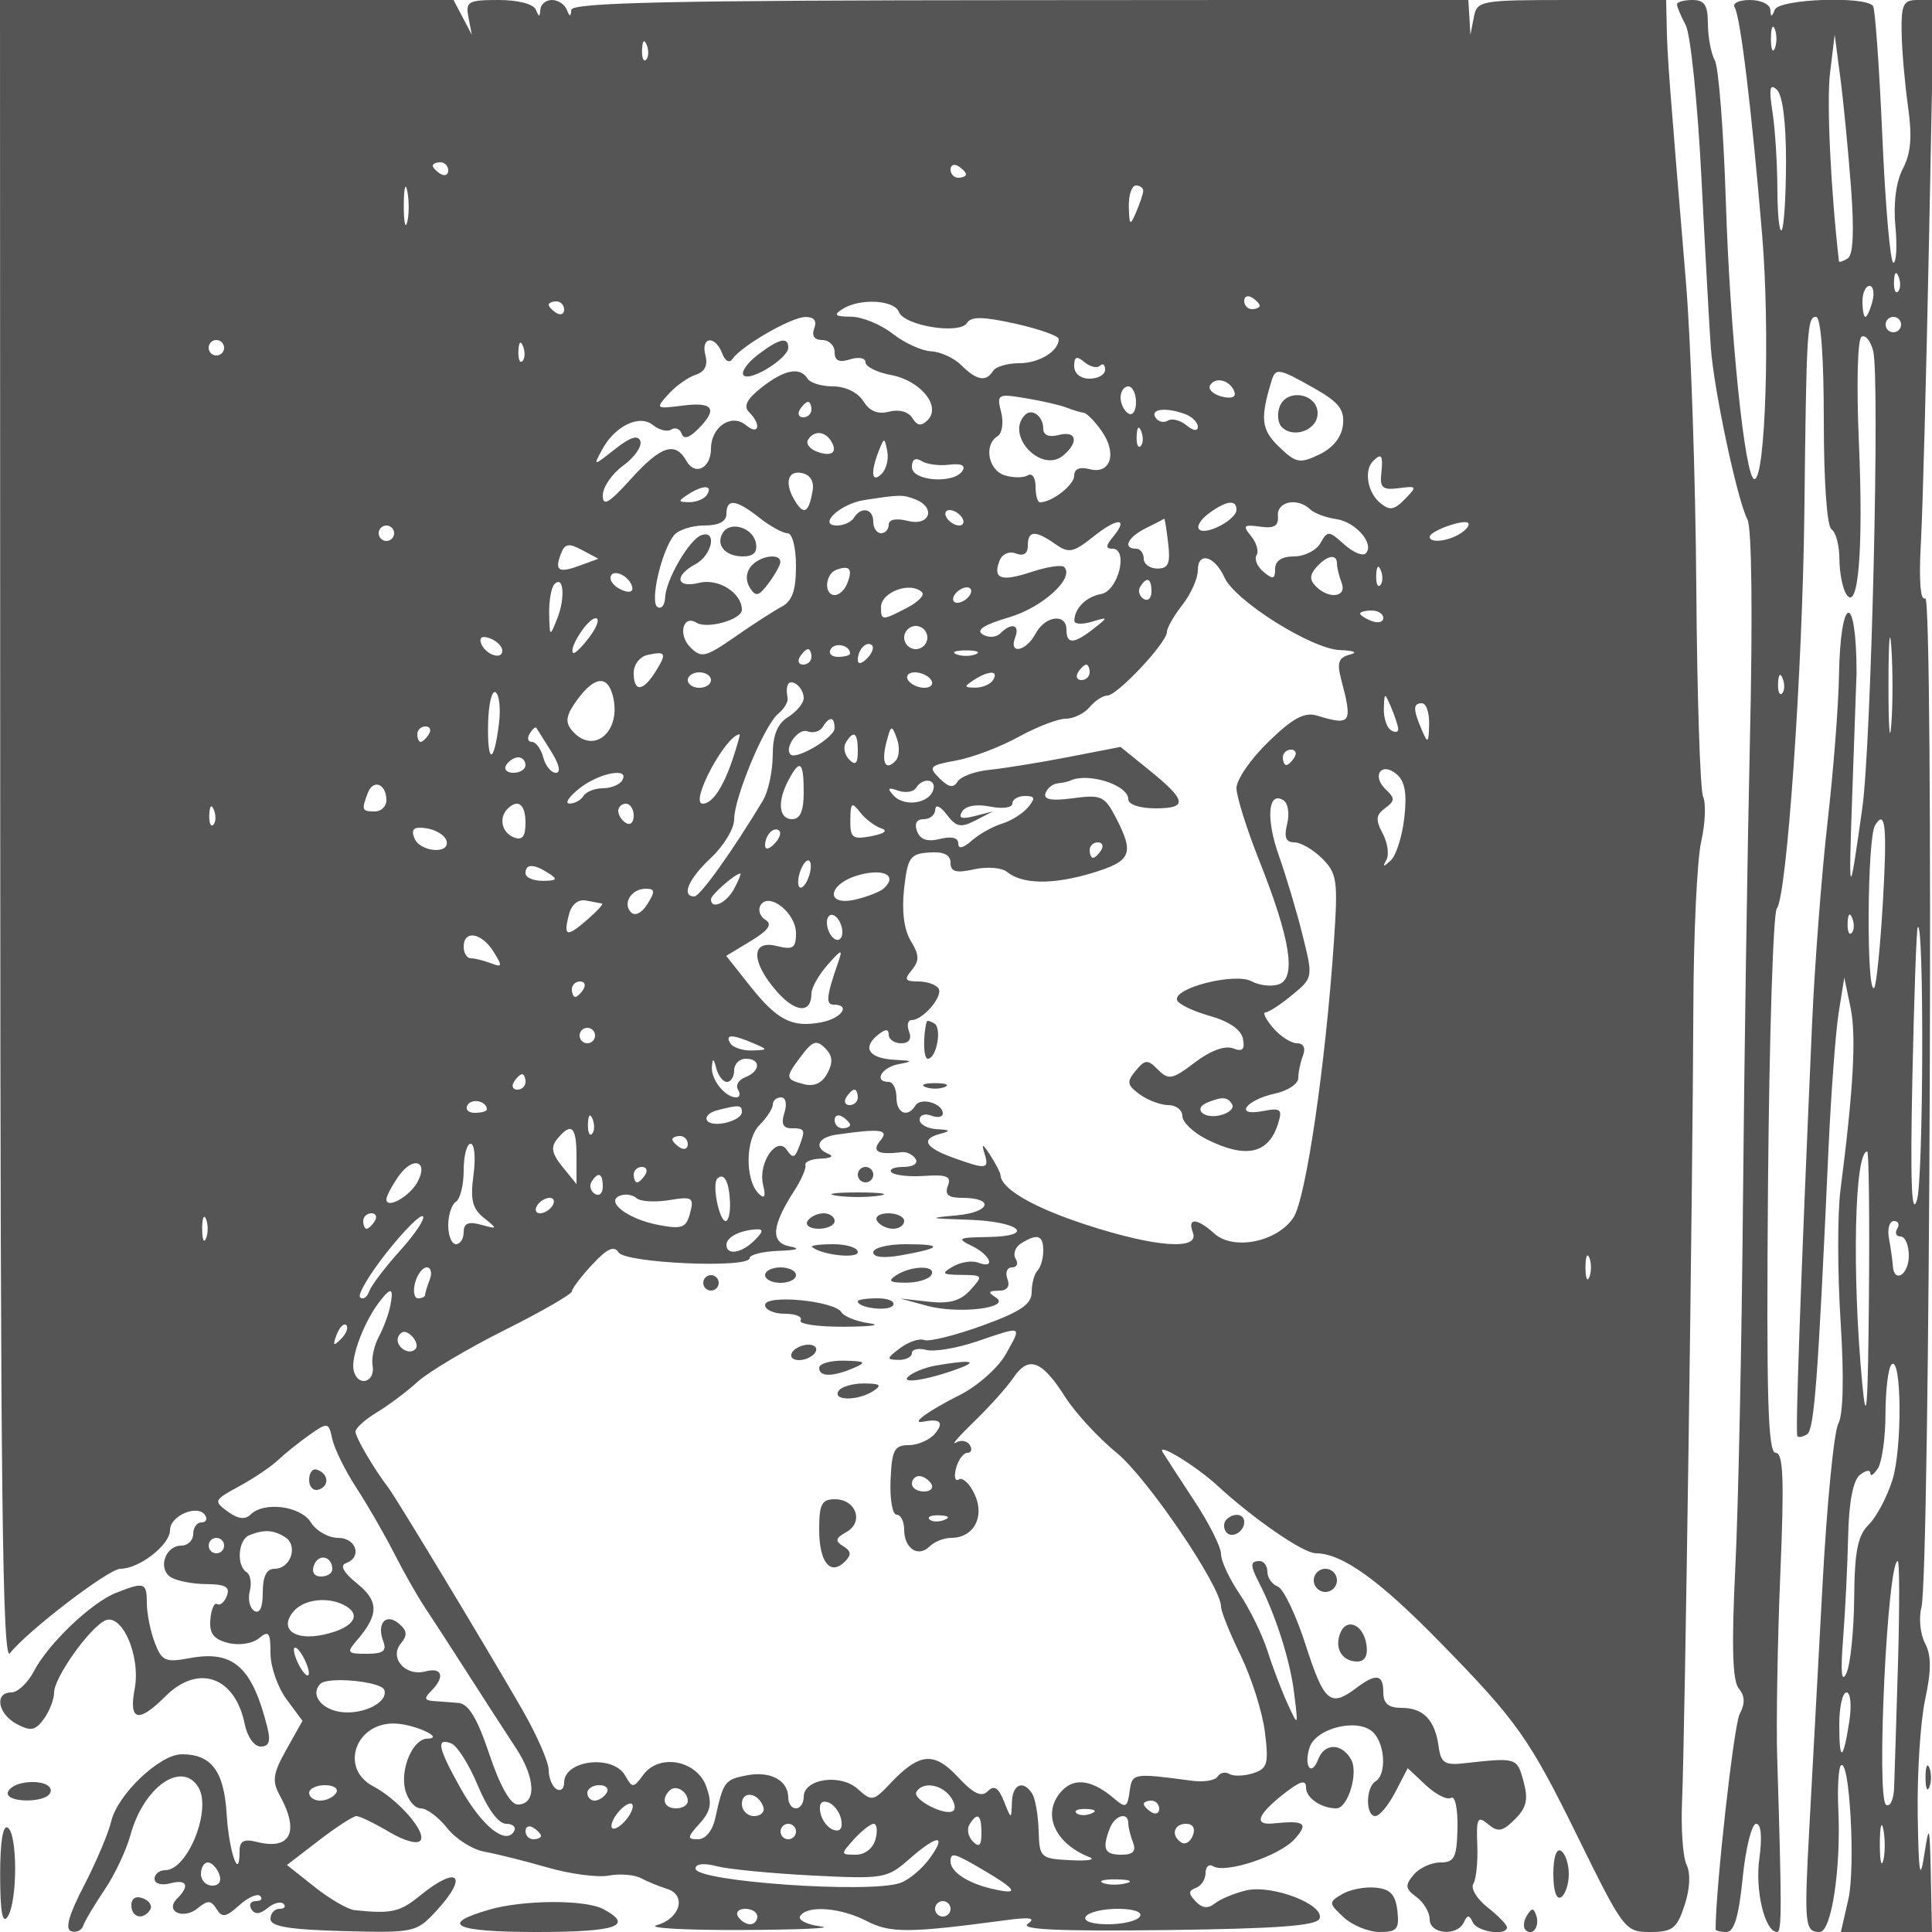 <svg xmlns="http://www.w3.org/2000/svg" version="1.0" width="250" height="250" viewBox="0 0 250 250" preserveAspectRatio="xMidYMid meet">
<g transform="translate(0,250) scale(0.01,-0.01)" fill="#555555" stroke="none">
<path d="M3 14225 c3 -8489 29 -10742 125 -10619 225 288 1278 1094 1429 1094 245 0 643 310 643 500 0 189 363 341 456 191 31 -50 8 -91 -50 -91 -58 0 -106 -67 -106 -150 0 -82 -69 -150 -153 -150 -209 0 -309 -299 -137 -409 77 -48 285 -89 462 -89 244 -2 308 -38 264 -151 -31 -83 -88 -131 -125 -108 -38 24 -78 -66 -89 -199 -15 -182 42 -256 231 -304 142 -35 313 -9 398 61 127 105 149 76 149 -193 0 -174 93 -442 207 -596 l207 -280 -208 -371 c-174 -310 -188 -407 -87 -591 260 -472 143 -714 -293 -605 -171 43 -226 14 -226 -121 0 -401 -138 -3 -167 482 -34 556 -197 774 -580 774 -284 0 -829 -517 -913 -865 -37 -157 -196 -532 -353 -835 -195 -374 -248 -563 -167 -590 66 -22 137 10 157 72 21 61 144 269 274 461 131 192 283 513 338 715 171 619 661 964 877 617 178 -286 -136 -1075 -428 -1075 -76 0 -138 -50 -138 -112 0 -62 88 -88 200 -59 220 58 260 -29 91 -198 -165 -165 84 -277 271 -121 125 104 169 101 240 -12 71 -116 121 -108 293 47 113 103 236 157 272 121 37 -36 11 -66 -56 -66 -68 0 -94 -47 -58 -105 44 -71 111 -67 208 14 79 66 173 91 208 55 35 -35 12 -64 -52 -64 -65 0 -117 -59 -117 -131 0 -98 243 -138 940 -157 916 -24 947 -18 1200 255 432 466 288 606 -207 202 -259 -212 -371 -236 -844 -186 -89 9 -322 145 -519 301 l-357 283 412 317 c226 174 446 316 487 316 42 0 233 -92 423 -205 206 -121 372 -165 408 -107 71 115 -295 530 -618 700 -427 226 -231 813 270 810 253 -1 676 -193 434 -196 -186 -3 -353 -391 -286 -661 34 -133 124 -241 202 -241 77 0 231 -115 341 -255 111 -141 328 -278 483 -306 154 -28 522 -119 815 -204 294 -85 651 -132 794 -105 142 27 329 12 415 -33 86 -45 239 -108 339 -139 256 -80 170 -385 -133 -469 -137 -38 359 -66 1101 -63 743 3 1203 24 1023 46 -180 23 -301 83 -269 134 89 144 522 112 863 -65 303 -157 548 -155 1783 10 331 45 410 33 300 -45 -107 -75 406 -98 1792 -81 1458 19 1952 56 1984 151 60 183 -620 441 -952 362 -151 -36 -332 -111 -403 -168 -90 -71 -166 -63 -250 27 -95 100 -94 138 4 174 69 25 125 112 125 193 0 81 44 121 98 87 159 -98 856 132 1052 349 188 208 136 247 -275 205 -254 -26 -206 112 131 378 220 173 294 195 294 85 0 -133 198 -268 392 -268 150 0 289 458 192 631 -120 215 -344 218 -426 5 -88 -231 -190 -95 -113 150 79 247 601 383 809 211 166 -138 196 -554 46 -647 -129 -79 -131 -450 -3 -450 54 0 170 140 258 310 l161 310 234 -220 c130 -122 277 -195 327 -164 51 31 88 -141 83 -390 -9 -385 -39 -446 -223 -446 -117 0 -273 -72 -346 -161 -113 -136 -107 -180 38 -286 94 -69 171 -199 171 -289 0 -193 355 -224 442 -39 46 100 70 100 116 0 58 -124 442 -180 442 -64 0 33 -113 149 -251 258 -138 108 -221 246 -184 305 37 59 60 286 51 504 -14 347 4 380 140 267 129 -107 187 -96 347 64 152 151 175 256 111 492 -84 307 -88 308 -764 233 -255 -29 -305 3 -334 216 -48 344 -197 500 -478 500 -171 0 -238 56 -238 200 0 238 -93 252 -356 53 -329 -248 -411 -178 -647 556 -125 390 -288 732 -362 761 -74 28 -135 114 -135 191 0 76 -45 139 -100 139 -123 0 -125 -54 -10 -276 214 -416 404 -1007 455 -1424 56 -447 55 -448 -82 -150 -76 165 -194 474 -261 686 -68 212 -231 545 -362 739 -132 194 -240 426 -240 516 0 90 -154 397 -342 682 -188 286 -373 571 -412 634 -86 139 427 -173 704 -428 477 -439 1114 -877 1276 -878 343 -2 821 -345 1623 -1167 985 -1008 1140 -1228 1770 -2509 590 -1199 610 -1225 934 -1225 289 0 346 44 445 345 70 211 80 415 26 525 -48 99 -74 473 -58 830 36 809 138 7949 146 10267 3 944 48 1907 101 2141 53 234 64 497 25 584 -38 87 -78 1306 -88 2708 -10 1403 -70 3180 -134 3950 -221 2653 -239 2901 -248 3275 l-8 375 -1223 0 c-1189 0 -1224 -6 -1266 -225 l-44 -225 -13 226 -14 226 -5800 -4 c-4500 -2 -5802 -31 -5808 -126 -6 -93 -20 -93 -58 3 -28 69 -114 125 -192 125 -78 0 -146 -56 -150 -125 -6 -100 -18 -100 -58 0 -30 73 -231 125 -483 125 -394 0 -428 -20 -389 -225 l43 -225 -118 225 -118 225 -2934 0 -2935 0 3 -10775z m8357 10002 c-33 -33 -56 26 -52 131 5 117 28 141 60 61 29 -72 26 -159 -8 -192z m-2560 -1433 c0 -58 -45 -78 -100 -44 -55 34 -100 82 -100 106 0 24 45 44 100 44 55 0 100 -48 100 -106z m6700 -50 c0 -24 -45 -44 -100 -44 -55 0 -100 48 -100 106 0 58 45 78 100 44 55 -34 100 -82 100 -106z m-7231 -620 c-25 -96 -45 6 -44 226 1 220 22 298 46 174 24 -125 23 -305 -2 -400z m9524 401 c-4 -41 -46 -165 -93 -275 -76 -177 -87 -169 -93 75 -4 151 38 275 93 275 55 0 97 -34 93 -75z m1507 -1481 c0 -24 -45 -44 -100 -44 -55 0 -100 48 -100 106 0 58 45 78 100 44 55 -34 100 -82 100 -106z m-9000 -50 c0 -58 -45 -78 -100 -44 -55 34 -100 82 -100 106 0 24 45 44 100 44 55 0 100 -48 100 -106z m4331 -30 c68 -179 787 -296 882 -143 53 86 211 83 629 -10 307 -69 558 -158 558 -198 0 -158 -254 -313 -514 -313 -151 0 -302 -45 -336 -100 -90 -145 -212 -123 -408 72 -95 95 -272 177 -394 182 -121 6 -345 108 -498 228 -152 120 -395 219 -538 220 -206 1 -230 22 -112 98 221 143 671 121 731 -36z m-1095 -214 c-36 -95 2 -150 103 -150 89 0 161 -71 161 -157 0 -111 58 -138 200 -93 111 35 200 18 200 -39 0 -56 149 -130 331 -164 381 -72 652 -404 473 -583 -83 -83 -135 -76 -198 26 -51 83 -173 116 -300 83 -146 -38 -253 5 -334 135 -70 112 -232 192 -390 192 -149 0 -298 45 -332 100 -97 157 -300 118 -594 -113 -192 -151 -239 -244 -163 -320 164 -164 127 -308 -43 -167 -186 154 -450 -25 -450 -306 0 -253 -207 -356 -318 -158 -144 257 -330 196 -720 -236 -285 -315 -362 -359 -362 -209 0 106 119 279 264 384 145 106 245 248 222 316 -28 85 -129 54 -326 -101 -284 -224 -285 -224 -170 -10 165 309 487 464 662 318 77 -63 182 -89 235 -56 53 33 113 8 134 -55 25 -74 97 -54 208 57 264 263 205 359 -192 308 -354 -45 -358 -41 -187 148 97 107 256 220 353 251 117 37 159 122 125 252 -63 242 125 263 217 25 39 -103 94 -131 135 -71 118 170 760 540 942 541 112 1 152 -50 114 -148z m-7636 -250 c0 -55 -45 -100 -100 -100 -55 0 -100 45 -100 100 0 55 45 100 100 100 55 0 100 -45 100 -100z m3860 -173 c-33 -33 -56 26 -52 131 5 117 28 141 60 61 29 -72 26 -159 -8 -192z m7474 -59 c36 36 66 13 66 -51 0 -64 -90 -117 -200 -117 -118 0 -200 67 -200 162 0 125 31 137 134 51 74 -61 164 -82 200 -45z m2774 -293 c317 -180 392 -275 370 -474 -18 -159 -130 -298 -306 -382 -253 -121 -302 -112 -521 99 -231 222 -247 365 -96 857 52 168 92 161 553 -100z m-1034 -48 c23 -68 -43 -90 -167 -58 -113 30 -179 96 -147 148 72 115 264 60 314 -90z m-1274 -133 c0 -113 -45 -178 -100 -144 -55 34 -100 127 -100 206 0 79 45 144 100 144 55 0 100 -93 100 -206z m-900 -68 c82 -32 183 -63 223 -67 40 -5 146 -112 234 -239 202 -288 114 -562 -158 -491 -127 34 -199 3 -199 -85 0 -120 -288 -344 -443 -344 -32 0 -57 93 -57 206 0 113 -45 178 -101 143 -55 -34 -190 -33 -300 1 -212 68 -271 394 -91 505 60 37 81 176 47 311 -59 234 -46 242 317 181 208 -34 446 -89 528 -121z m-3300 -26 c0 -55 -48 -100 -106 -100 -58 0 -78 45 -44 100 34 55 82 100 106 100 24 0 44 -45 44 -100z m4842 -61 c87 -33 158 -106 158 -162 0 -60 -60 -52 -146 19 -80 67 -189 94 -243 61 -53 -33 -125 -15 -160 41 -70 113 145 135 391 41z m-582 -412 c-33 -33 -56 26 -52 131 5 117 28 141 60 61 29 -72 26 -159 -8 -192z m-4006 66 c92 -148 6 -210 -189 -135 -90 35 -139 103 -109 152 75 122 218 113 298 -17z m655 -424 c-130 -130 -148 15 -37 298 70 176 73 176 109 -3 21 -102 -11 -234 -72 -295z m877 118 c150 19 212 -9 169 -78 -108 -175 -655 -135 -655 47 0 99 45 128 125 78 69 -43 231 -64 361 -47z m5588 -112 c-20 -187 18 -219 226 -192 236 31 241 24 80 -141 -141 -145 -197 -153 -325 -46 -159 132 -207 419 -88 537 110 111 132 78 107 -158z m-7359 -229 c-48 -273 -110 -315 -219 -143 -149 235 -111 415 79 376 111 -23 162 -108 140 -233z m-1365 -46 c-34 -55 -138 -99 -231 -98 -146 1 -148 14 -19 98 196 127 328 127 250 0z m2692 -61 c273 -105 192 -351 -92 -280 -154 39 -250 20 -250 -48 0 -61 -45 -111 -100 -111 -55 0 -100 68 -100 150 0 170 -157 201 -250 50 -34 -55 -132 -100 -218 -100 -260 0 40 282 350 329 468 72 499 72 660 10z m-2015 -239 c140 -110 304 -200 364 -200 62 0 109 -185 109 -426 0 -314 -49 -453 -186 -525 -103 -55 -375 -230 -605 -391 -381 -264 -433 -277 -576 -134 -162 162 -96 427 80 318 139 -86 587 41 587 167 0 219 -305 412 -553 349 -297 -74 -329 91 -47 242 213 114 283 444 79 376 -157 -52 -462 -575 -472 -807 -4 -99 -48 -155 -99 -124 -102 63 51 729 215 930 56 69 231 125 389 125 189 0 288 51 288 150 0 203 124 189 427 -50z m6173 104 c0 -129 -399 -338 -483 -254 -37 37 21 130 127 208 226 165 356 182 356 46z m955 4 c52 -50 203 -106 335 -125 253 -35 502 -324 382 -444 -39 -39 -165 14 -280 118 -196 177 -214 178 -305 16 -53 -95 -207 -173 -342 -173 -159 0 -245 -57 -245 -162 0 -133 -27 -140 -149 -39 -82 68 -123 166 -91 217 31 51 -1 163 -72 248 -111 134 -95 151 117 121 184 -26 242 9 231 140 -15 187 256 241 419 83z m-4505 -108 c34 -55 17 -100 -38 -100 -55 0 -128 45 -162 100 -34 55 -17 100 38 100 55 0 128 -45 162 -100z m1952 -248 c-94 -113 -96 -152 -8 -152 212 0 77 -544 -144 -586 -196 -36 -345 -184 -348 -346 -1 -45 99 -51 223 -14 221 66 222 64 25 -90 -254 -200 -350 -203 -350 -14 0 218 -275 184 -400 -50 -124 -231 -350 -274 -264 -50 65 169 -46 200 -192 54 -53 -53 -156 -59 -229 -13 -90 56 18 126 340 220 435 128 856 511 715 652 -31 31 -220 3 -420 -63 -396 -131 -507 -92 -416 144 34 88 124 128 212 94 99 -38 154 -2 154 101 0 198 95 203 354 22 176 -124 233 -113 494 95 314 251 463 249 254 -4z m714 -81 c31 -262 3 -328 -139 -328 -97 0 -177 58 -177 128 0 71 -45 129 -100 129 -177 0 -107 149 125 264 124 61 231 117 239 124 8 6 31 -136 52 -317z m3781 125 c-161 -102 -397 -127 -397 -43 0 75 440 233 497 180 26 -24 -19 -86 -100 -137z m-13797 4 c0 -55 -45 -100 -100 -100 -55 0 -100 45 -100 100 0 55 45 100 100 100 55 0 100 -45 100 -100z m2407 -417 c-279 -103 -334 -70 -249 151 50 132 102 141 273 49 l212 -113 -236 -87z m8338 -156 c137 -303 1127 -925 1494 -939 185 -7 237 -30 127 -59 -144 -37 -168 -103 -113 -313 153 -578 132 -610 -314 -475 -159 48 -312 -35 -625 -339 -228 -221 -414 -491 -414 -599 0 -109 134 -536 299 -950 397 -1000 477 -1502 254 -1588 -92 -35 -253 -19 -357 37 -216 116 -1018 -87 -965 -244 17 -51 208 -143 424 -204 250 -70 406 -178 429 -297 27 -139 -6 -170 -131 -122 -102 39 -294 -32 -491 -183 -291 -221 -340 -231 -477 -94 -136 136 -166 135 -290 -14 -119 -143 -111 -185 53 -305 105 -76 272 -139 371 -139 100 0 181 -64 181 -143 0 -78 142 -213 315 -300 509 -254 801 -189 924 205 58 186 34 205 -201 160 -375 -71 -220 144 163 228 165 36 299 126 299 200 0 73 27 205 61 292 37 97 7 158 -78 158 -76 0 -216 90 -310 200 -94 110 -138 200 -97 200 41 1 196 102 345 225 271 224 271 227 134 775 -75 303 -213 765 -306 1027 -171 482 -141 842 58 718 60 -37 82 -174 49 -306 -43 -173 -18 -239 92 -239 84 0 247 -95 362 -210 192 -192 205 -286 151 -1075 -109 -1598 -362 -3323 -523 -3569 -207 -316 -777 -432 -1025 -208 -224 203 -352 208 -277 12 90 -233 -487 -190 -1382 102 -681 222 -1099 464 -1107 641 -1 31 -61 147 -132 257 -100 154 -117 159 -76 25 65 -207 28 -212 -407 -55 -368 133 -423 242 -157 311 132 34 119 49 -50 57 -124 7 -225 62 -225 123 0 61 68 84 150 53 83 -32 150 -19 150 28 0 130 -285 213 -353 104 -102 -166 -247 -104 -247 104 0 110 -45 200 -100 200 -197 0 -95 187 125 229 197 38 192 45 -44 57 -331 17 -428 150 -230 315 103 86 149 89 149 11 0 -61 72 -112 161 -112 101 0 139 55 103 150 -32 83 -17 150 32 150 147 0 411 309 349 408 -31 51 -150 92 -263 92 -172 0 -186 25 -82 149 99 120 96 195 -14 375 -88 145 -119 388 -87 676 46 406 78 452 326 469 187 13 275 -30 275 -133 0 -117 70 -137 304 -85 167 37 359 22 425 -32 198 -163 591 -169 1096 -18 516 155 557 249 316 716 -146 282 -191 303 -555 254 -276 -37 -385 -18 -358 63 21 64 91 122 155 129 65 6 140 23 167 36 231 109 750 -57 750 -240 0 -69 146 -119 352 -119 422 0 405 102 -83 496 l-369 299 -675 -131 c-371 -72 -829 -146 -1017 -165 -189 -18 -376 -87 -416 -152 -55 -88 -116 -77 -235 42 -148 148 -131 167 216 230 207 37 570 175 806 305 235 130 511 236 612 236 102 0 241 68 309 150 68 82 172 150 230 150 128 0 770 685 770 822 0 53 90 211 200 351 110 140 200 342 200 449 0 246 218 185 345 -95z m1455 181 c0 -50 27 -163 61 -250 71 -185 -162 -217 -333 -46 -84 84 -82 148 5 247 137 156 267 180 267 49z m-6335 -254 c-32 -85 -105 -154 -162 -154 -146 0 -128 274 22 328 170 61 211 10 140 -174z m6895 -27 c-33 -33 -56 26 -52 131 5 117 28 141 60 61 29 -72 26 -159 -8 -192z m-9683 -8 c24 -73 -21 -96 -119 -58 -87 33 -158 104 -158 158 0 131 227 49 277 -100z m-967 -425 c-95 -239 -97 -237 -104 64 -3 170 28 343 69 384 119 120 142 -180 35 -448z m7690 350 c0 -86 -46 -128 -102 -93 -56 35 -75 105 -44 156 86 139 146 113 146 -63z m-2968 -9 c36 -36 -52 -126 -195 -200 -323 -168 -337 -167 -337 7 0 199 386 339 532 193z m618 -35 c-34 -55 -107 -100 -162 -100 -55 0 -72 45 -38 100 34 55 107 100 162 100 55 0 72 -45 38 -100z m5350 -297 c0 -53 -67 -71 -150 -39 -82 31 -150 75 -150 97 0 21 68 39 150 39 83 0 150 -44 150 -97z m-10270 -243 c-99 -132 -195 -226 -213 -209 -63 60 190 449 291 449 56 0 20 -108 -78 -240z m4370 -10 c0 -82 -67 -150 -150 -150 -82 0 -150 68 -150 150 0 83 68 150 150 150 83 0 150 -67 150 -150z m-5500 -169 c0 -131 -227 -49 -277 100 -24 73 21 96 119 58 87 -33 158 -104 158 -158z m4500 -37 c0 -24 -70 -44 -156 -44 -86 0 -128 46 -93 102 57 92 249 48 249 -58z m218 -66 c-71 -71 -118 -77 -118 -15 0 134 118 252 185 185 28 -28 -2 -105 -67 -170z m-2735 -168 c-164 -262 -283 -269 -283 -17 0 106 79 210 175 231 243 54 258 26 108 -214z m2017 190 c0 -55 -48 -100 -106 -100 -58 0 -78 45 -44 100 34 55 82 100 106 100 24 0 44 -45 44 -100z m2125 34 c-69 -28 -181 -28 -250 0 -69 28 -12 50 125 50 138 0 194 -22 125 -50z m1475 -234 c0 -55 -48 -100 -106 -100 -58 0 -78 45 -44 100 34 55 82 100 106 100 24 0 44 -45 44 -100z m-4900 -100 c0 -55 -67 -100 -150 -100 -82 0 -150 45 -150 100 0 55 68 100 150 100 83 0 150 -45 150 -100z m2850 0 c34 -55 -6 -100 -88 -100 -83 0 -178 45 -212 100 -34 55 6 100 88 100 83 0 178 -45 212 -100z m800 0 c-34 -55 -138 -99 -231 -98 -146 1 -148 14 -19 98 196 127 328 127 250 0z m-4921 -200 c122 -467 -253 -783 -531 -448 -88 107 -72 196 69 390 222 305 392 327 462 58z m2471 -32 c0 -66 -90 -176 -200 -245 -142 -88 -200 -234 -201 -499 -1 -206 -58 -467 -125 -580 -392 -652 -815 -1244 -889 -1244 -174 0 -76 228 215 500 165 154 300 378 300 497 0 280 391 1220 570 1367 75 62 130 152 122 200 -32 174 10 246 108 186 55 -34 100 -116 100 -182z m-3944 -334 c-65 -528 -151 -527 -140 1 5 254 49 437 97 407 48 -30 68 -214 43 -408z m11637 -65 c4 -44 -38 -53 -93 -19 -55 34 -97 160 -93 281 7 211 10 212 93 19 47 -110 89 -236 93 -281z m400 56 c-6 -244 -17 -252 -93 -75 -117 273 -117 350 0 350 55 0 97 -124 93 -275z m-7694 -50 c-1 -118 -495 -412 -569 -338 -87 87 101 345 218 300 73 -28 161 -3 198 56 88 143 154 135 153 -18z m-5249 -75 c-34 -55 -82 -100 -106 -100 -24 0 -44 45 -44 100 0 55 48 100 106 100 58 0 78 -45 44 -100z m1583 -225 c104 -166 128 -275 60 -275 -61 0 -135 90 -164 200 -29 110 -95 200 -147 200 -51 0 -64 48 -28 107 36 58 75 92 86 75 11 -18 98 -156 193 -307z m4457 -118 c-132 -142 -189 -26 -119 242 58 222 68 226 134 46 40 -107 33 -237 -15 -288z m-2110 18 c-122 -365 -264 -575 -387 -575 -176 0 294 884 477 898 11 1 -30 -144 -90 -323z m1620 105 c0 -162 -30 -190 -111 -109 -61 61 -81 160 -44 220 103 168 155 130 155 -111z m5650 -80 c-34 -55 -82 -100 -106 -100 -24 0 -44 45 -44 100 0 55 48 100 106 100 58 0 78 -45 44 -100z m-9950 -100 c0 -55 -70 -100 -156 -100 -86 0 -128 45 -94 100 34 55 104 100 156 100 52 0 94 -45 94 -100z m3600 -350 c0 -244 -45 -350 -150 -350 -174 0 -195 229 -46 507 148 278 196 240 196 -157z m7772 -330 c-27 -240 -106 -490 -175 -554 -97 -89 -110 -87 -57 7 38 68 16 221 -48 342 -95 177 -88 240 32 328 127 93 129 129 10 239 -189 177 -62 366 136 202 109 -91 138 -248 102 -564z m-10122 480 c-34 -55 -146 -100 -250 -100 -104 0 -216 -45 -250 -100 -34 -55 -115 -99 -181 -98 -65 1 -6 90 131 198 259 203 658 275 550 100z m-3050 -256 c0 -79 -67 -144 -150 -144 -168 0 -175 18 -90 241 71 183 240 115 240 -97z m7075 131 c-58 -175 -374 -218 -511 -70 -88 96 -75 111 58 64 94 -33 198 -17 231 35 87 141 271 117 222 -29z m1228 -221 c-66 -80 -218 -176 -337 -212 -119 -36 -295 -135 -391 -219 -113 -100 -175 -113 -175 -37 0 74 -88 96 -236 58 -163 -40 -256 -10 -297 99 -38 99 -6 157 86 157 81 0 148 56 150 125 2 71 66 43 148 -66 122 -161 181 -173 372 -75 l227 117 -238 -61 c-170 -44 -216 -27 -162 59 45 74 187 99 362 64 160 -32 288 -15 288 40 0 53 73 97 162 97 131 0 139 -28 41 -146z m-10543 -227 c-33 -33 -56 26 -52 131 5 117 28 141 60 61 29 -72 26 -159 -8 -192z m4040 26 c0 -178 -42 -231 -150 -189 -156 60 -199 253 -83 369 135 136 233 60 233 -180z m1400 91 c0 -86 -45 -128 -100 -94 -55 34 -100 104 -100 156 0 52 45 94 100 94 55 0 100 -70 100 -156z m3200 -161 c95 -32 48 -69 -125 -103 -244 -46 -275 -23 -272 209 3 226 20 239 125 102 67 -87 190 -181 272 -208z m-5624 -158 c60 -185 -344 -154 -415 32 -45 117 -5 149 157 125 119 -18 235 -88 258 -157z m4242 -47 c-71 -71 -118 -77 -118 -15 0 134 118 252 185 185 28 -28 -2 -105 -67 -170z m4232 -78 c-34 -55 -82 -100 -106 -100 -24 0 -44 45 -44 100 0 55 48 100 106 100 58 0 78 -45 44 -100z m-3790 -360 c-36 -93 -87 -146 -115 -119 -27 28 -21 126 15 219 36 93 87 146 115 119 27 -28 21 -126 -15 -219z m-3360 60 c121 -78 107 -97 -75 -98 -124 -1 -225 43 -225 98 0 125 106 125 300 0z m4336 -196 c-47 -43 -210 -107 -361 -143 -411 -97 -363 210 50 319 319 85 491 -13 311 -176z m-1936 -4 c-100 -187 -300 -278 -300 -136 0 57 305 325 379 333 15 2 -20 -87 -79 -197z m-1122 -198 c-71 -115 -160 -160 -212 -108 -115 115 4 306 191 306 119 0 123 -35 21 -198z m-588 6 c22 -5 -63 -98 -191 -209 -268 -233 -312 -220 -236 70 33 128 120 198 221 178 91 -17 184 -35 206 -39z m2510 -384 c0 -193 -38 -218 -250 -165 -336 84 -334 -206 3 -590 243 -276 447 -287 447 -24 0 73 94 239 208 369 182 206 200 210 139 36 -154 -442 -165 -550 -59 -550 226 0 103 -178 -157 -228 -381 -73 -570 23 -924 468 l-310 391 319 193 c230 140 282 216 188 274 -71 44 -99 129 -62 189 109 176 458 -101 458 -363z m600 14 c0 -82 -45 -122 -100 -88 -55 34 -100 129 -100 212 0 82 45 122 100 88 55 -34 100 -129 100 -212z m-4514 -252 c118 -190 115 -208 -34 -150 -93 35 -210 64 -260 64 -51 0 -92 68 -92 150 0 221 232 182 386 -64z m1164 -486 c-34 -55 -82 -100 -106 -100 -24 0 -44 45 -44 100 0 55 48 100 106 100 58 0 78 -45 44 -100z m150 -600 c0 -55 -45 -100 -100 -100 -55 0 -100 45 -100 100 0 55 45 100 100 100 55 0 100 -45 100 -100z m2050 -100 c193 -83 192 -86 -19 -93 -121 -4 -247 38 -281 93 -73 118 25 118 300 0z m956 -389 c-69 -128 -171 -175 -305 -140 -244 64 -246 82 -29 370 143 190 195 206 305 96 97 -97 105 -184 29 -326z m-1299 -111 c51 0 93 68 93 150 0 83 68 150 150 150 197 0 193 -162 -6 -239 -86 -33 -129 -105 -94 -160 34 -56 23 -101 -24 -101 -143 0 -327 230 -314 395 9 119 22 114 57 -20 25 -96 87 -175 138 -175z m-2607 0 c0 -55 -48 -100 -106 -100 -58 0 -78 45 -44 100 34 55 82 100 106 100 24 0 44 -45 44 -100z m4300 -200 c0 -55 -48 -100 -106 -100 -58 0 -78 45 -44 100 34 55 82 100 106 100 24 0 44 -45 44 -100z m-4800 -156 c0 -24 -70 -44 -156 -44 -86 0 -128 46 -93 102 57 92 249 48 249 -58z m3850 -44 c-45 -142 -18 -200 93 -200 177 0 183 -17 93 -250 -51 -134 -81 -140 -152 -33 -129 196 -378 -163 -310 -447 37 -152 21 -189 -52 -120 -183 174 -180 706 6 892 94 95 172 214 172 265 0 51 48 93 107 93 61 0 79 -85 43 -200z m5793 111 c30 -48 -35 -112 -144 -140 -221 -58 -372 83 -175 163 195 78 260 73 319 -23z m-6343 -99 c0 -120 -387 -214 -451 -110 -28 45 28 104 125 129 289 75 326 73 326 -19z m-1940 -285 c-33 -33 -56 26 -52 131 5 117 28 141 60 61 29 -72 26 -159 -8 -192z m3340 117 c0 -24 -45 -44 -100 -44 -55 0 -100 48 -100 106 0 58 45 78 100 44 55 -34 100 -82 100 -106z m-3540 -405 l0 -361 -182 224 c-138 171 -154 256 -67 361 183 221 249 161 249 -224z m3931 201 c-117 -141 -32 -187 276 -149 65 8 146 -32 181 -88 36 -59 -32 -103 -159 -103 -122 0 -191 -32 -152 -70 38 -39 231 -60 429 -46 287 19 347 -7 299 -130 -43 -112 6 -154 182 -154 429 0 371 -187 -70 -227 -377 -34 -361 -40 142 -56 676 -20 902 -214 262 -224 -384 -6 -406 -18 -206 -115 245 -118 315 -306 81 -216 -79 30 -225 7 -325 -51 -157 -91 -142 -105 109 -108 281 -3 285 -10 117 -195 -129 -142 -270 -182 -541 -152 l-366 41 350 -95 c409 -110 1097 -25 885 109 -105 67 -97 86 37 87 111 1 151 55 114 152 -31 83 -5 150 59 150 64 0 86 50 48 111 -38 61 -7 151 69 199 211 133 288 108 288 -93 0 -101 -34 -218 -75 -259 -41 -42 -75 -167 -75 -278 0 -157 -142 -253 -638 -433 -350 -127 -689 -211 -753 -187 -63 25 -203 -23 -312 -105 -177 -133 -179 -149 -22 -152 96 -2 175 38 175 88 0 49 84 68 187 41 103 -27 397 23 654 110 600 204 584 211 376 -162 -98 -176 -365 -414 -593 -529 -421 -212 -656 -384 -474 -347 216 43 269 -11 150 -154 -68 -82 -222 -150 -340 -150 -187 0 -219 -62 -236 -450 -11 -247 24 -450 78 -450 54 0 98 -87 98 -194 0 -244 182 -364 329 -217 61 61 186 111 279 111 290 0 438 269 306 559 -63 139 -155 227 -205 197 -50 -31 -67 34 -38 144 29 110 95 200 147 200 51 0 66 46 31 102 -35 56 -116 69 -181 30 -65 -39 42 84 238 274 196 189 426 446 511 571 194 285 367 219 668 -256 130 -204 429 -528 665 -721 395 -322 1350 -1729 1350 -1989 0 -62 115 -348 256 -636 140 -289 281 -734 312 -989 51 -411 33 -472 -154 -532 -117 -37 -255 -41 -306 -9 -52 32 -120 17 -151 -33 -31 -51 -180 -76 -332 -55 -768 102 -774 101 -808 -140 -29 -208 -51 -218 -200 -90 -275 235 -502 274 -664 112 -283 -283 -122 -687 347 -872 82 -32 -30 -50 -250 -38 -387 20 -400 33 -410 382 -6 198 -43 412 -81 475 -117 188 -259 129 -265 -111 -7 -223 -8 -223 -103 17 -72 178 -127 212 -209 130 -82 -82 -184 -34 -387 184 -310 332 -499 314 -875 -84 -220 -232 -239 -235 -421 -71 -223 202 -699 132 -699 -103 0 -81 -45 -148 -100 -148 -55 0 -100 62 -100 138 0 223 -230 348 -533 290 -290 -56 -306 -78 -411 -553 -35 -163 -126 -275 -223 -275 -145 0 -143 23 20 203 145 161 164 260 88 475 -120 344 -609 437 -817 156 -128 -174 -141 -175 -235 -9 -156 275 -789 202 -789 -92 0 -79 -45 -117 -100 -83 -55 34 -100 145 -100 246 0 102 -151 448 -335 769 -427 745 -1638 2753 -1740 2885 -185 241 -425 650 -425 725 0 45 124 157 275 248 151 91 389 269 528 396 139 127 645 428 1125 669 480 240 872 466 872 501 0 35 118 191 263 347 192 207 284 250 341 158 87 -140 1696 -210 1696 -74 0 44 169 86 375 94 241 8 293 29 146 57 -256 49 -237 267 62 729 89 138 151 284 139 325 -12 41 79 79 203 83 124 4 169 30 100 58 -199 81 -145 217 100 252 576 82 687 66 566 -78z m-2491 -46 c0 -58 -45 -78 -100 -44 -55 34 -100 82 -100 106 0 24 45 44 100 44 55 0 100 -48 100 -106z m-2773 -398 c-43 -319 -15 -436 134 -555 181 -145 180 -149 -36 -89 -164 45 -225 19 -225 -95 0 -86 -45 -157 -100 -157 -55 0 -100 110 -100 244 0 134 45 272 100 306 55 34 100 217 100 406 0 189 41 344 90 344 50 0 67 -182 37 -404z m-724 -90 c-101 -189 -403 -357 -403 -225 0 41 71 175 157 298 184 264 393 201 246 -73z m2947 94 c-34 -55 -82 -100 -106 -100 -24 0 -44 45 -44 100 0 55 48 100 106 100 58 0 78 -45 44 -100z m-550 -156 c0 -86 -46 -128 -102 -93 -56 35 -75 105 -44 156 86 139 146 113 146 -63z m1646 -195 c6 -137 -19 -249 -56 -249 -84 0 -179 477 -109 548 87 86 153 -34 165 -299z m-790 21 c303 50 327 35 274 -166 -50 -192 -103 -213 -408 -155 -400 75 -700 306 -496 380 68 26 163 10 211 -33 48 -44 236 -55 419 -26z m-1506 -70 c-34 -55 -107 -100 -162 -100 -55 0 -72 45 -38 100 34 55 107 100 162 100 55 0 72 -45 38 -100z m-4484 -425 c-28 -69 -50 -12 -50 125 0 138 22 194 50 125 28 -69 28 -181 0 -250z m2184 225 c-34 -55 -82 -100 -106 -100 -24 0 -44 45 -44 100 0 55 48 100 106 100 58 0 78 -45 44 -100z m327 -383 c-193 -214 -373 -451 -400 -528 -27 -76 -80 -111 -117 -77 -37 34 119 296 345 583 227 286 437 496 468 466 30 -31 -103 -231 -296 -444z m4587 133 c-167 -167 -364 -199 -364 -58 0 98 170 187 382 200 101 6 96 -28 -18 -142z m10802 -475 c-28 -69 -50 -12 -50 125 0 138 22 194 50 125 28 -69 28 -181 0 -250z m-15005 -33 c-34 -87 -61 -177 -61 -200 0 -23 -41 -42 -91 -42 -49 0 -67 90 -38 200 29 110 97 200 151 200 55 0 72 -71 39 -158z m-510 -336 c-20 -106 -87 -286 -148 -401 -61 -114 -98 -281 -82 -371 40 -226 -195 -288 -245 -65 -39 175 143 648 349 906 138 174 170 157 126 -69z m-639 -433 c-98 -98 -110 -86 -56 56 38 99 94 154 125 124 30 -31 0 -112 -69 -180z m963 -131 c-95 -96 -286 59 -215 174 42 68 98 66 170 -6 58 -58 79 -134 45 -168z m-765 -1792 c144 -220 363 -601 489 -847 125 -246 304 -561 397 -700 93 -139 342 -523 553 -853 211 -330 493 -766 626 -968 258 -391 269 -732 24 -732 -94 0 -229 239 -367 650 -156 466 -269 654 -400 664 -100 8 -247 20 -327 25 -113 9 -118 38 -25 131 182 182 144 310 -76 252 -261 -68 -472 176 -315 365 86 103 79 165 -29 255 -169 140 -289 0 -200 -233 47 -122 -3 -159 -215 -159 -253 0 -264 14 -126 175 285 331 285 507 1 735 -173 139 -225 233 -145 262 215 77 138 328 -101 328 -124 0 -282 90 -351 200 -134 214 -608 275 -783 100 -68 -68 -165 -54 -294 41 -185 135 -179 149 146 325 187 101 414 254 505 340 91 86 275 233 409 328 237 166 246 164 294 -56 28 -126 167 -408 310 -628z m7440 50 c34 -55 -8 -100 -94 -100 -86 0 -156 45 -156 100 0 55 42 100 94 100 52 0 122 -45 156 -100z m169 -468 c-72 -29 -159 -26 -192 8 -33 33 26 56 131 52 117 -5 141 -28 61 -60z m-8529 -223 c172 -110 72 -409 -137 -409 -104 0 -153 -98 -153 -306 0 -195 -39 -281 -109 -239 -60 37 -86 152 -59 256 27 104 8 214 -41 245 -135 83 -110 420 34 478 193 77 312 71 465 -25z m-790 -109 c0 -55 -45 -100 -100 -100 -55 0 -100 45 -100 100 0 55 45 100 100 100 55 0 100 -45 100 -100z m1400 -306 c0 -52 -66 -94 -147 -94 -89 0 -124 59 -89 149 59 154 236 113 236 -55z m188 -484 c194 -124 63 -283 -299 -362 -377 -83 -581 71 -393 298 141 169 476 200 692 64z m-491 -860 c0 -55 -44 -33 -97 50 -53 83 -97 195 -97 250 0 55 44 33 97 -50 53 -83 97 -195 97 -250z m976 -218 c58 -175 -331 -346 -621 -274 -225 57 -328 232 -207 353 98 98 790 32 828 -79z m1211 -1239 c126 -302 267 -493 366 -493 89 0 134 -45 100 -100 -110 -177 -418 74 -691 561 -293 525 -320 656 -120 579 77 -29 232 -275 345 -547z m-1834 -93 c-34 -55 -127 -100 -206 -100 -79 0 -144 45 -144 100 0 55 93 100 206 100 113 0 178 -45 144 -100z m3500 0 c-34 -55 -104 -100 -156 -100 -52 0 -94 45 -94 100 0 55 70 100 156 100 86 0 128 -45 94 -100z m1050 -106 c0 -52 -67 -94 -150 -94 -155 0 -199 118 -86 231 80 80 236 -11 236 -137z m3387 72 c61 -74 85 -161 52 -194 -87 -87 -542 143 -480 243 79 128 302 102 428 -49z m-2410 -147 c22 -66 -32 -119 -119 -119 -87 0 -158 71 -158 158 0 177 215 146 277 -39z m-1777 -169 c-71 -85 -151 -132 -179 -105 -27 28 8 120 79 205 71 85 151 132 179 105 27 -28 -8 -120 -79 -205z m2785 5 c22 -114 -14 -162 -100 -133 -74 24 -151 125 -170 223 -22 114 14 162 100 133 74 -24 151 -125 170 -223z m4115 139 c0 -58 -45 -78 -100 -44 -55 34 -100 82 -100 106 0 24 45 44 100 44 55 0 100 -48 100 -106z m-881 -62 c-72 -29 -159 -26 -192 8 -33 33 26 56 131 52 117 -5 141 -28 61 -60z m-1419 -252 c0 -162 -30 -190 -111 -109 -61 61 -81 160 -44 220 103 168 155 130 155 -111z m1900 128 c0 -50 27 -163 61 -250 43 -113 1 -158 -150 -158 -220 0 -253 75 -150 342 65 170 239 218 239 66z m-7600 -164 c0 -24 -45 -44 -100 -44 -55 0 -100 48 -100 106 0 58 45 78 100 44 55 -34 100 -82 100 -106z m3300 56 c0 -55 -45 -100 -100 -100 -55 0 -100 45 -100 100 0 55 45 100 100 100 55 0 100 -45 100 -100z m1029 -100 c-31 -117 -136 -200 -256 -200 -198 0 -198 6 -23 200 100 110 215 200 256 200 41 0 52 -90 23 -200z m4107 51 c-31 -83 -97 -125 -146 -95 -142 88 -105 244 57 244 89 0 124 -59 89 -149z m-3406 -298 c-99 -137 -270 -280 -380 -318 -396 -140 -2650 18 -2650 185 0 63 106 76 275 31 151 -39 707 -93 1234 -120 920 -47 971 -38 1250 207 371 326 502 333 271 15z m714 -163 c427 -252 450 -316 81 -228 -308 73 -525 218 -525 350 0 126 46 113 444 -122z m-9908 -40 c35 -91 0 -150 -89 -150 -81 0 -147 68 -147 150 0 82 40 150 89 150 49 0 116 -68 147 -150z m11737 -119 c-97 -26 -232 -24 -300 3 -68 28 12 49 177 47 165 -3 220 -25 123 -50z m-2273 -331 c0 -55 -45 -100 -100 -100 -55 0 -100 45 -100 100 0 55 45 100 100 100 55 0 100 -45 100 -100z m-2500 -100 c0 -55 -42 -100 -94 -100 -52 0 -122 45 -156 100 -34 55 8 100 94 100 86 0 156 -45 156 -100z m4950 0 c-34 -55 -219 -100 -412 -100 -208 0 -325 41 -288 100 34 55 219 100 412 100 208 0 325 -41 288 -100z"/>
<path d="M9801 20405 c-136 -105 -216 -223 -178 -262 85 -85 577 221 577 359 0 146 -121 116 -399 -97z"/>
<path d="M16559 19739 c-36 -95 -24 -214 27 -265 155 -155 464 -37 464 177 0 258 -398 329 -491 88z"/>
<path d="M13264 19631 c-260 -261 209 -761 492 -526 209 173 176 327 -56 266 -127 -33 -200 -3 -200 82 0 160 -145 269 -236 178z"/>
<path d="M9353 18106 c-96 -157 31 -306 260 -306 138 0 191 55 168 174 -38 199 -330 289 -428 132z"/>
<path d="M9718 17672 c-66 -80 -72 -184 -16 -275 76 -123 114 -115 241 53 83 110 152 234 154 275 5 123 -264 85 -379 -53z"/>
<path d="M11992 11781 c-51 -189 -43 -481 13 -481 113 0 187 393 86 456 -50 31 -95 42 -99 25z"/>
<path d="M11975 10934 c69 -28 181 -28 250 0 69 28 13 50 -125 50 -137 0 -194 -22 -125 -50z"/>
<path d="M11100 9800 c0 -55 45 -100 100 -100 55 0 100 45 100 100 0 55 -45 100 -100 100 -55 0 -100 -45 -100 -100z"/>
<path d="M10825 9528 c151 -23 399 -23 550 0 151 23 28 42 -275 42 -302 0 -426 -19 -275 -42z"/>
<path d="M10450 9200 c-34 -55 31 -100 144 -100 113 0 206 45 206 100 0 55 -65 100 -144 100 -79 0 -172 -45 -206 -100z"/>
<path d="M11350 9200 c34 -55 127 -100 206 -100 79 0 144 45 144 100 0 55 -93 100 -206 100 -113 0 -178 -45 -144 -100z"/>
<path d="M10508 8864 c120 -103 592 -156 592 -66 0 56 -142 102 -317 102 -174 0 -298 -16 -275 -36z"/>
<path d="M11300 8795 c0 -66 138 -79 375 -36 519 94 533 141 42 141 -229 0 -417 -47 -417 -105z"/>
<path d="M9900 8500 c0 -55 90 -100 200 -100 110 0 200 45 200 100 0 55 -90 100 -200 100 -110 0 -200 -45 -200 -100z"/>
<path d="M11600 8500 c-117 -76 -91 -97 119 -98 148 -1 297 43 331 98 79 128 -252 128 -450 0z"/>
<path d="M9100 8400 c0 -55 45 -100 100 -100 55 0 100 45 100 100 0 55 -45 100 -100 100 -55 0 -100 -45 -100 -100z"/>
<path d="M9900 8113 c0 -62 115 -113 256 -113 141 0 232 -39 203 -86 -29 -47 227 -84 569 -82 342 2 487 22 322 45 -164 22 -328 87 -362 143 -93 149 -988 234 -988 93z"/>
<path d="M11100 8162 c0 -89 405 -136 456 -53 31 50 -59 91 -200 91 -141 0 -256 -17 -256 -38z"/>
<path d="M10250 7500 c-34 -55 6 -100 88 -100 83 0 178 45 212 100 34 55 -6 100 -88 100 -83 0 -178 -45 -212 -100z"/>
<path d="M10600 7300 c0 -119 174 -119 450 0 168 72 147 87 -125 93 -179 4 -325 -38 -325 -93z"/>
<path d="M12100 7328 c-137 -25 -295 -89 -350 -144 -104 -102 312 -28 700 125 214 84 59 92 -350 19z"/>
<path d="M10850 7000 c-79 -128 252 -128 450 0 117 76 91 97 -119 98 -148 1 -297 -43 -331 -98z"/>
<path d="M10600 5206 c0 -422 145 -601 333 -413 87 87 82 136 -21 199 -110 68 -102 104 41 184 229 128 124 424 -150 424 -170 0 -203 -65 -203 -394z"/>
<path d="M4000 5850 c0 -92 56 -148 125 -125 142 47 126 208 -25 258 -55 19 -100 -41 -100 -133z"/>
<path d="M21700 24943 c0 -31 51 -151 113 -268 62 -116 154 -1002 203 -1968 49 -966 104 -1959 122 -2207 40 -551 345 -1981 474 -2222 56 -105 69 -1246 32 -2852 -33 -1472 -74 -4161 -90 -5976 -16 -1815 -60 -3944 -99 -4731 -50 -1020 -37 -1470 45 -1568 80 -98 83 -195 11 -331 -75 -139 -311 -2257 -311 -2785 0 -19 63 -35 140 -35 100 0 160 201 210 700 39 385 117 700 174 700 65 0 80 -167 42 -450 -58 -416 72 -950 230 -950 61 0 61 311 1 2250 -14 440 4 1509 40 2375 52 1239 39 1575 -60 1575 -101 0 -121 722 -99 3468 16 1908 67 3517 114 3576 130 160 332 3073 356 5106 27 2403 36 2550 152 2550 62 0 100 -515 100 -1344 0 -788 41 -1370 100 -1406 55 -34 101 -205 102 -381 0 -175 40 -381 89 -457 155 -245 223 577 163 1962 -32 747 -18 1337 34 1368 50 31 118 -52 151 -184 88 -350 -25 -5083 -140 -5908 -174 -1237 -181 -1224 -128 250 29 798 53 1473 53 1500 -3 1060 -210 1013 -228 -51 -6 -384 -73 -1239 -149 -1899 -75 -660 -165 -1830 -199 -2600 -148 -3365 -218 -5302 -190 -5335 16 -19 72 -8 125 25 93 57 142 702 276 3660 34 743 94 1553 134 1800 l72 450 81 -388 c76 -363 38 -1056 -131 -2365 -39 -304 -38 -1065 2 -1692 46 -725 35 -1208 -30 -1330 -56 -104 -149 -1053 -205 -2108 -57 -1054 -132 -2447 -168 -3094 -70 -1282 -61 -1373 133 -1373 152 0 276 814 241 1586 -13 281 2 537 33 569 112 111 191 -1312 97 -1730 l-97 -425 590 0 589 0 -15 725 c-14 664 -21 687 -85 275 -55 -357 -73 -249 -85 520 -8 534 35 1203 96 1487 81 379 81 573 -1 729 -62 118 -83 327 -47 464 111 430 160 13126 50 13058 -63 -39 -84 219 -57 715 24 428 70 2183 105 3902 l62 3125 -212 0 c-183 0 -210 -57 -204 -425 4 -234 42 -664 83 -956 55 -386 37 -603 -66 -800 -89 -168 -125 -447 -98 -744 25 -261 13 -475 -26 -475 -39 0 -103 729 -142 1620 -39 891 -93 1656 -120 1700 -84 135 -1215 95 -1272 -45 -40 -100 -52 -100 -58 0 -4 69 -123 125 -264 125 -141 0 -230 -42 -198 -94 75 -121 220 -1319 356 -2945 104 -1246 44 -3161 -100 -3161 -122 0 -316 1889 -370 3600 -29 908 -93 1726 -142 1818 -50 93 -90 307 -90 475 0 240 -43 307 -200 307 -110 0 -200 -25 -200 -57z m1266 -568 c-28 -69 -50 -12 -50 125 0 138 22 194 50 125 28 -69 28 -181 0 -250z m985 -1789 c44 -579 30 -886 -43 -931 -59 -37 -110 -53 -112 -36 -107 931 -161 2067 -115 2441 l60 490 72 -550 c40 -302 102 -939 138 -1414z m-840 316 c-1 -455 -27 -851 -57 -881 -30 -30 -54 212 -55 537 -1 326 -29 772 -63 992 -48 307 -34 374 57 289 74 -69 119 -425 118 -937z m1449 -1675 c-33 -33 -56 26 -52 131 5 117 28 141 60 61 29 -72 26 -159 -8 -192z m-331 -127 c-29 -110 -70 -200 -91 -200 -21 0 -38 90 -38 200 0 110 41 200 91 200 49 0 67 -90 38 -200z m371 -300 c0 -55 -45 -100 -100 -100 -55 0 -100 45 -100 100 0 55 45 100 100 100 55 0 100 -45 100 -100z m-127 -5178 c-20 -260 -37 -22 -36 528 0 550 17 762 37 472 20 -291 20 -741 -1 -1000z m-1413 405 c-33 -33 -56 26 -52 131 5 117 28 141 60 61 29 -72 26 -159 -8 -192z m1305 -2692 c-34 -586 -85 -1088 -113 -1117 -103 -102 -92 1937 11 2102 134 218 158 -11 102 -985z m-405 -408 c-33 -33 -56 26 -52 131 5 117 28 141 60 61 29 -72 26 -159 -8 -192z m846 -3453 c-71 -231 -88 220 -60 1576 22 1045 53 1923 69 1950 84 144 75 -3252 -9 -3526z m-622 -1249 c-13 -1454 -32 -1707 -87 -1125 -134 1421 -100 3000 65 3000 21 0 31 -844 22 -1875z m366 875 c-34 -55 -14 -100 44 -100 58 0 106 -112 106 -250 0 -248 -193 -365 -207 -125 -5 69 -27 226 -50 350 -23 124 6 225 64 225 57 0 77 -45 43 -100z m-62 -3250 c-69 -220 -207 -481 -307 -579 -142 -140 -183 -344 -188 -950 -4 -424 -49 -861 -100 -971 -64 -137 -78 6 -43 450 28 358 57 954 65 1325 9 431 63 715 149 787 75 62 137 73 138 25 0 -48 45 -19 98 63 53 83 98 401 98 708 1 307 36 593 77 634 132 134 143 -1078 13 -1492z m72 -2375 c-22 -729 -44 -1451 -50 -1606 -5 -154 -52 -255 -104 -223 -130 80 17 3154 151 3154 23 0 24 -596 3 -1325z m-630 -750 c-81 -519 -130 -535 -130 -42 0 230 42 417 94 417 52 0 68 -167 36 -375z m439 -1801 c-25 -96 -45 6 -44 226 1 220 22 298 46 174 24 -125 23 -305 -2 -400z"/>
<path d="M15869 5336 c-35 -35 -39 -103 -9 -152 64 -103 240 -14 240 122 0 107 -136 125 -231 30z"/>
<path d="M17000 4550 c0 -82 68 -150 150 -150 83 0 150 68 150 150 0 83 -67 150 -150 150 -82 0 -150 -67 -150 -150z"/>
<path d="M1500 4388 c-319 -126 -875 -657 -1061 -1013 -79 -151 -210 -275 -292 -275 -223 0 -176 -278 70 -409 180 -96 240 -85 350 65 73 100 133 255 133 344 0 185 434 805 648 925 221 124 476 -443 395 -878 -79 -418 47 -448 398 -97 424 424 903 255 1026 -362 33 -162 123 -288 206 -288 108 0 132 67 87 246 -198 788 -441 1004 -1010 897 -311 -58 -357 -37 -448 203 -56 147 -102 377 -102 511 0 267 -32 277 -400 131z"/>
<path d="M17341 3863 c-75 -195 27 -363 222 -363 98 0 140 76 119 217 -39 264 -259 358 -341 146z"/>
<path d="M24916 2000 c0 -137 22 -194 50 -125 28 69 28 181 0 250 -28 69 -50 13 -50 -125z"/>
<path d="M275 1924 c-96 -21 -175 -80 -175 -131 0 -119 470 -122 544 -3 68 111 -136 186 -369 134z"/>
<path d="M2 731 c1 -477 30 -636 98 -531 128 198 128 1071 0 1150 -63 39 -99 -190 -98 -619z"/>
<path d="M20100 750 c0 -216 40 -337 100 -300 55 34 100 169 100 300 0 131 -45 266 -100 300 -60 37 -100 -84 -100 -300z"/>
<path d="M17367 490 c-177 -105 -176 -117 20 -300 113 -104 322 -190 465 -190 226 0 257 37 230 275 -25 210 -91 281 -282 299 -137 14 -333 -24 -433 -84z"/>
<path d="M1700 347 c0 -162 156 -199 244 -57 30 49 -12 115 -95 146 -90 35 -149 0 -149 -89z"/>
<path d="M6330 289 c-659 -190 -450 -289 614 -289 1035 0 1267 80 863 296 -233 125 -1035 121 -1477 -7z"/>
<path d="M19758 213 c-43 -69 -51 -153 -18 -186 89 -90 187 42 139 187 -34 101 -58 101 -121 -1z"/>
</g>
</svg>